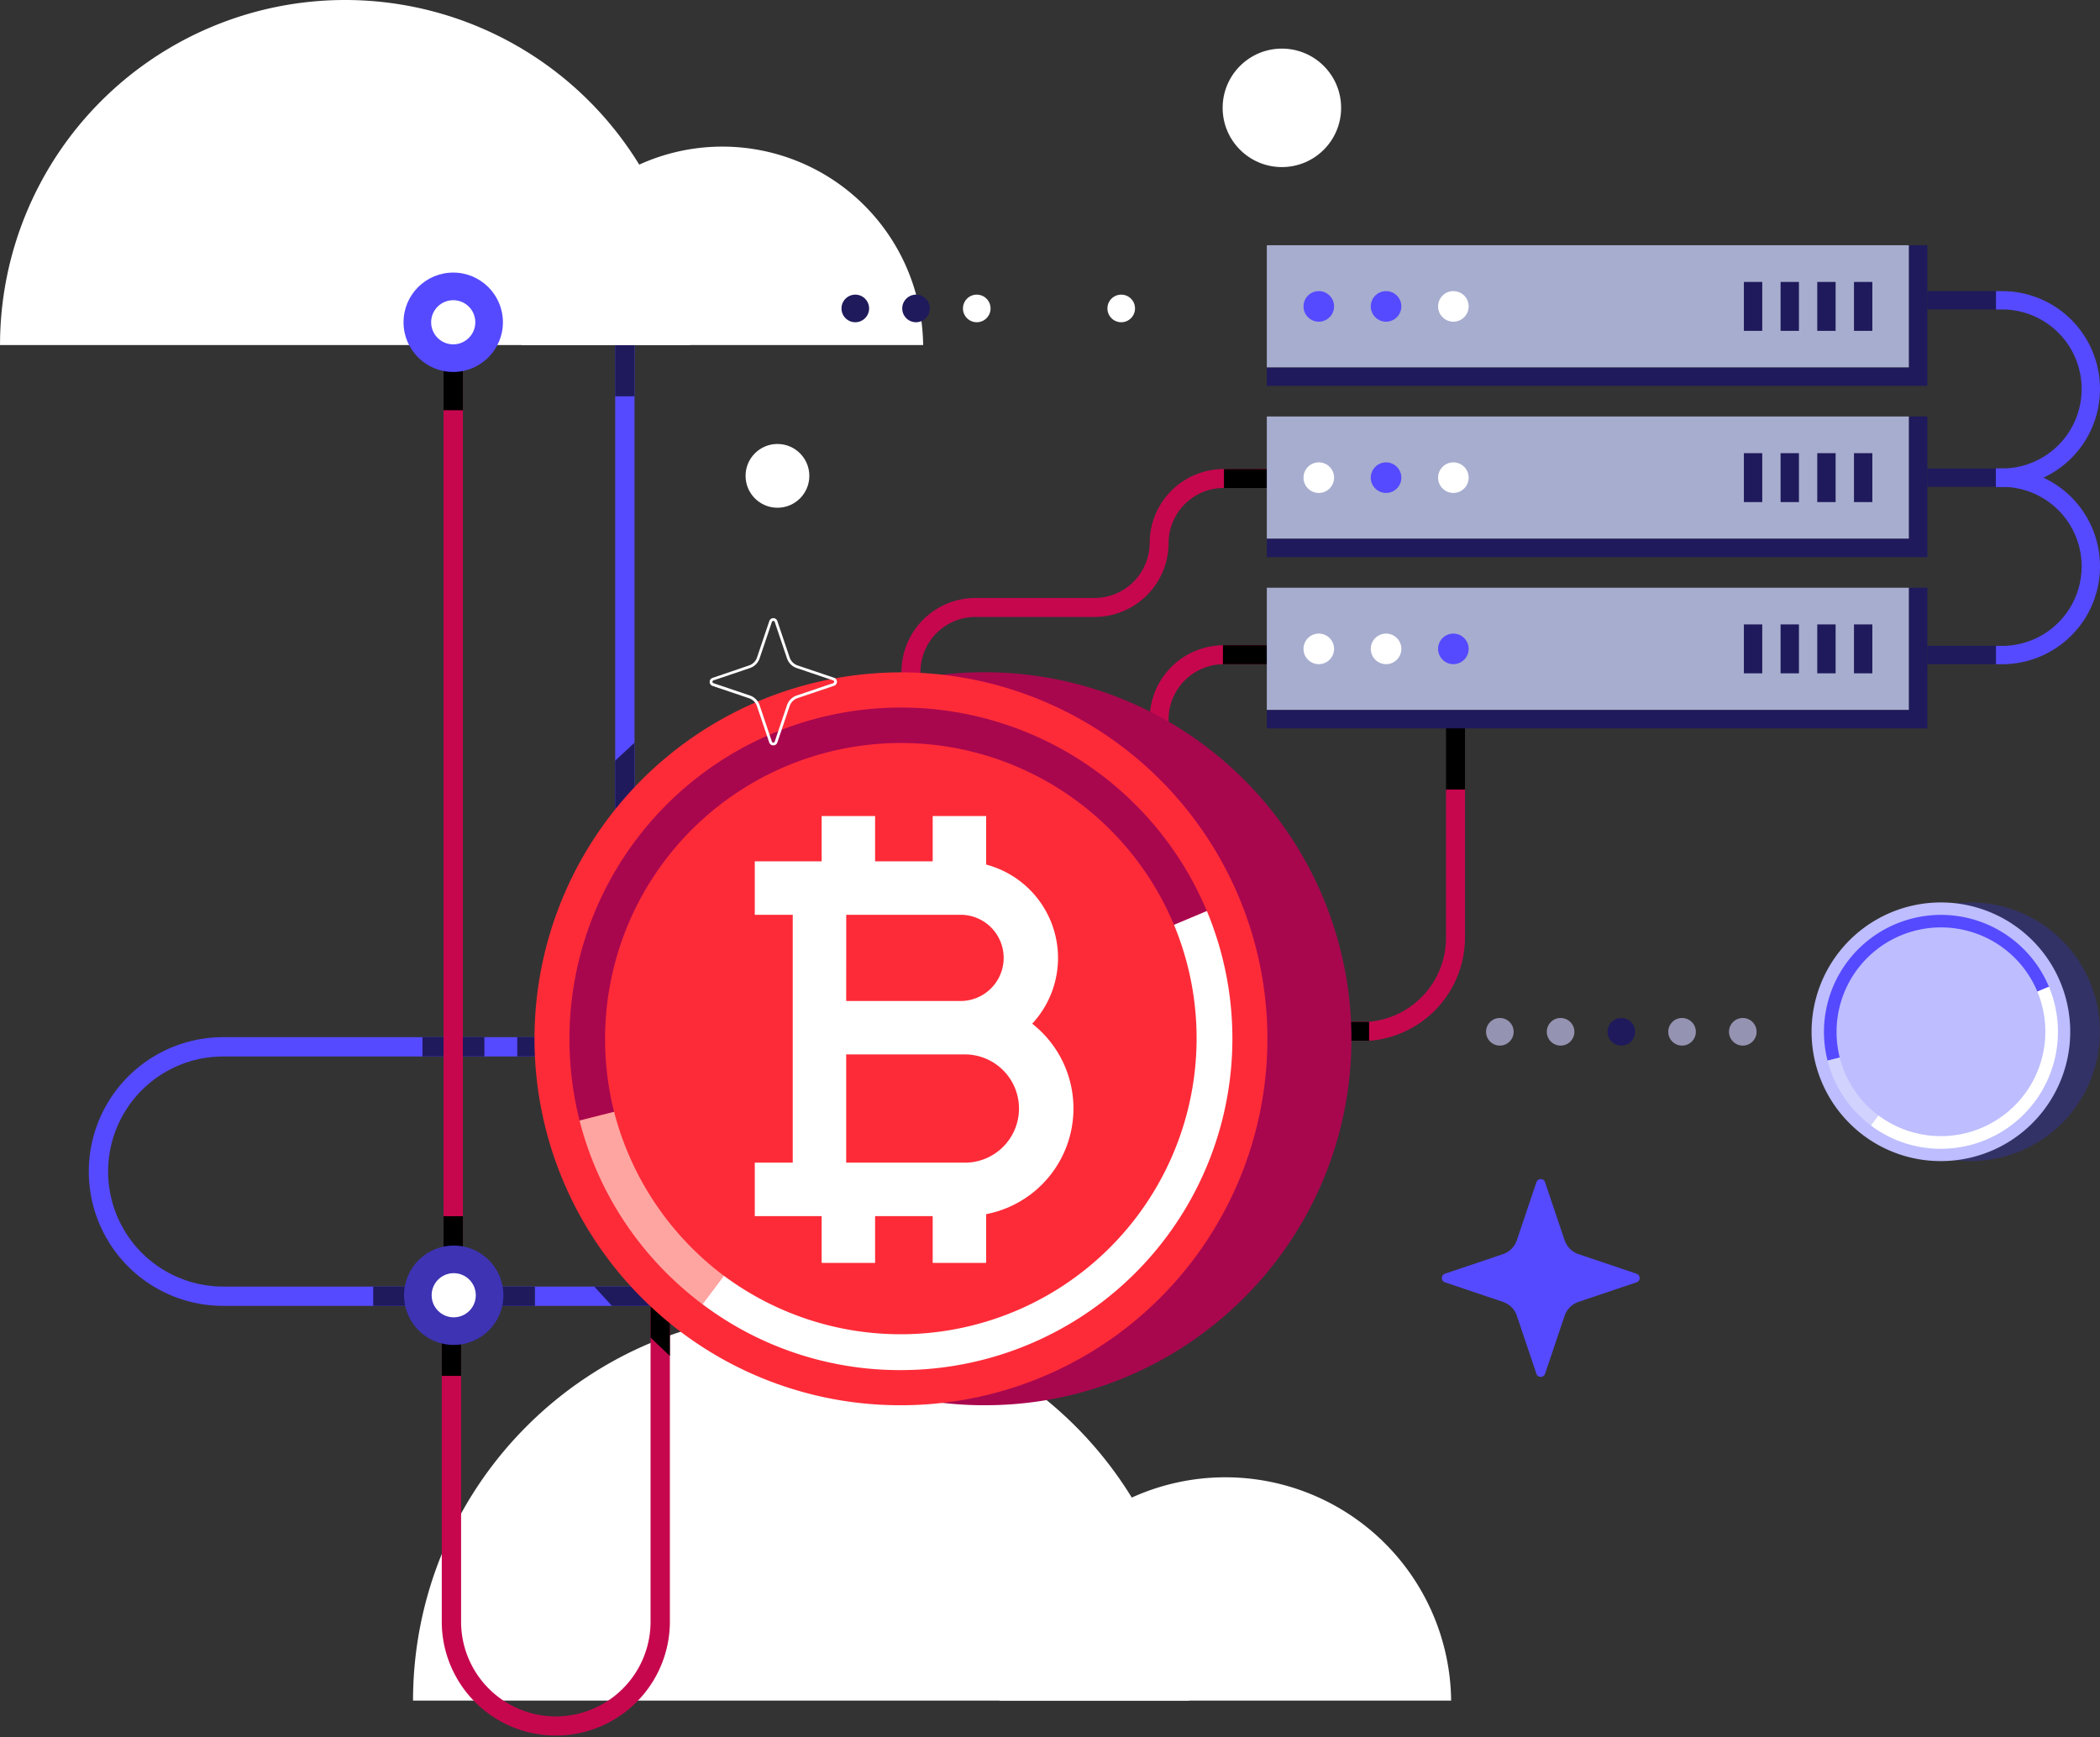 <svg xmlns="http://www.w3.org/2000/svg" viewBox="0 0 760.72 629.38"><rect x="0" y="0" width="760.72" height="629.38" fill="#333333" stroke="none"/><defs><style>.cls-1{fill:#fff;}.cls-2{fill:#c6074e;}.cls-3{fill:none;}.cls-4{fill:#333266;}.cls-5{fill:#bdbdff;}.cls-6{fill:#554aff;}.cls-7{fill:#d2d2ff;}.cls-8{fill:#9593b2;}.cls-9{fill:#1f1a5c;}.cls-10{fill:#a7adce;}.cls-11{fill:#a8074e;}.cls-12{fill:#fd2b38;}.cls-13{fill:#ffa5a1;}.cls-14{fill:#3d33b3;}</style></defs><g id="Layer_2" data-name="Layer 2"><g id="Слой_7" data-name="Слой 7"><path class="cls-1" d="M461.41,699.45a140.57,140.57,0,0,0-281.14,0Z" transform="translate(-30.65 -83.37)"/><path class="cls-1" d="M556.32,699.45a81.8,81.8,0,0,0-163.59,0Z" transform="translate(-30.65 -83.37)"/><circle class="cls-1" cx="464.36" cy="39.07" r="21.46"/><circle class="cls-1" cx="281.63" cy="172.39" r="11.55"/><path class="cls-2" d="M266.31,553.44v118a34.32,34.32,0,0,1-68.63,0V550.89h-7V671.44a41.32,41.32,0,0,0,82.63,0v-118Z" transform="translate(-30.65 -83.37)"/><polygon class="cls-3" points="370.02 216.78 358.06 216.78 358.75 223.38 369.79 223.38 370.02 216.78"/><path class="cls-2" d="M473.92,253.29a26.83,26.83,0,0,0-26.8,26.8A20,20,0,0,1,427.19,300H400.8v0H384a26.83,26.83,0,0,0-26.8,26.8,20.11,20.11,0,0,1-.63,5l0,.13,6.77,1.26,0-.12a26.45,26.45,0,0,0,.75-6.28A19.94,19.94,0,0,1,384,306.87h5.27v0h37.9a26.83,26.83,0,0,0,26.8-26.8,20,20,0,0,1,19.93-19.92h16.77v-6.88Z" transform="translate(-30.65 -83.37)"/><polyline points="523.82 286.69 523.82 263.51 530.69 263.51 530.69 286.69"/><path class="cls-2" d="M554.46,369.4v53.74a30.51,30.51,0,0,1-27.8,30.38c-1.41.08-224.82.12-227.08.12h-.25v6.87h.25c2.26,0,226.28,0,227.45-.12a37.57,37.57,0,0,0,34.31-37.25V369.4Z" transform="translate(-30.65 -83.37)"/><path class="cls-2" d="M473.92,317.13a26.83,26.83,0,0,0-26.8,26.8,20,20,0,0,1-19.93,19.93H388.71v.25h0l.67,6.49h0v.13h37.79a26.83,26.83,0,0,0,26.8-26.8A20,20,0,0,1,473.92,324h16.77v-6.87Z" transform="translate(-30.65 -83.37)"/><rect x="472.75" y="370.18" width="23.2" height="6.84"/><rect x="443.38" y="169.93" width="18.24" height="6.87"/><rect x="443" y="233.76" width="18.62" height="6.87"/><polygon points="242.66 491.23 235.66 484.58 235.66 473.1 242.66 473.1 242.66 491.23"/><rect x="160.03" y="478.77" width="7" height="19.67"/><path class="cls-4" d="M711.37,490.29A46.85,46.85,0,1,1,744.51,504,46.57,46.57,0,0,1,711.37,490.29Z" transform="translate(-30.65 -83.37)"/><path class="cls-5" d="M700.62,490.29A46.85,46.85,0,1,1,733.77,504,46.57,46.57,0,0,1,700.62,490.29Z" transform="translate(-30.65 -83.37)"/><path class="cls-6" d="M692.68,467.63a42.72,42.72,0,0,1-1.3-10.47,42.39,42.39,0,0,1,81.5-16.31l-4.2,1.75a37.83,37.83,0,0,0-72.74,14.56,38.49,38.49,0,0,0,1.15,9.35Z" transform="translate(-30.65 -83.37)"/><path class="cls-7" d="M708.38,491.11a44.37,44.37,0,0,1-4.59-4,42.28,42.28,0,0,1-11.11-19.5l4.41-1.12A37.78,37.78,0,0,0,707,483.9a39.3,39.3,0,0,0,4.1,3.56Z" transform="translate(-30.65 -83.37)"/><path class="cls-1" d="M733.75,499.54a42,42,0,0,1-25.37-8.43l2.73-3.65a37.85,37.85,0,0,0,57.57-44.86l4.2-1.75a42.39,42.39,0,0,1-39.13,58.69Z" transform="translate(-30.65 -83.37)"/><path class="cls-6" d="M602.48,555l21-7.08a1.64,1.64,0,0,0,0-3.12l-21-7.08a8.07,8.07,0,0,1-5.06-5.07l-7.08-21a1.65,1.65,0,0,0-3.13,0l-7.08,21a8.05,8.05,0,0,1-5.06,5.07l-21,7.08a1.65,1.65,0,0,0,0,3.12l21,7.08a8,8,0,0,1,5.06,5.06l7.08,21a1.65,1.65,0,0,0,3.13,0l7.08-21A8.06,8.06,0,0,1,602.48,555Z" transform="translate(-30.65 -83.37)"/><circle class="cls-8" cx="543.32" cy="373.79" r="5"/><circle class="cls-8" cx="565.32" cy="373.79" r="5"/><circle class="cls-9" cx="587.32" cy="373.79" r="5"/><circle class="cls-8" cx="609.32" cy="373.79" r="5"/><circle class="cls-8" cx="631.32" cy="373.79" r="5"/><rect class="cls-10" x="458.9" y="212.92" width="232.64" height="44.31"/><polygon class="cls-9" points="691.54 212.91 691.54 257.23 458.9 257.23 458.9 263.87 698.18 263.87 698.18 257.23 698.18 212.91 691.54 212.91"/><circle class="cls-1" cx="477.73" cy="235.07" r="5.54"/><circle class="cls-1" cx="502.1" cy="235.07" r="5.54"/><circle class="cls-6" cx="526.48" cy="235.07" r="5.54"/><rect class="cls-10" x="458.9" y="150.88" width="232.64" height="44.31"/><polygon class="cls-9" points="691.54 150.88 691.54 195.19 458.9 195.19 458.9 201.84 698.18 201.84 698.18 195.19 698.18 150.88 691.54 150.88"/><circle class="cls-1" cx="477.73" cy="173.04" r="5.54"/><circle class="cls-6" cx="502.1" cy="173.04" r="5.54"/><circle class="cls-1" cx="526.48" cy="173.04" r="5.54"/><rect class="cls-10" x="458.9" y="88.84" width="232.64" height="44.31"/><polygon class="cls-9" points="691.54 88.84 691.54 133.16 458.9 133.16 458.9 139.8 698.18 139.8 698.18 133.16 698.18 88.84 691.54 88.84"/><rect class="cls-9" x="671.6" y="226.21" width="6.65" height="17.72"/><rect class="cls-9" x="658.3" y="226.21" width="6.65" height="17.72"/><rect class="cls-9" x="645.01" y="226.21" width="6.65" height="17.72"/><rect class="cls-9" x="631.72" y="226.21" width="6.65" height="17.72"/><rect class="cls-9" x="671.6" y="164.17" width="6.65" height="17.72"/><rect class="cls-9" x="658.3" y="164.17" width="6.65" height="17.72"/><rect class="cls-9" x="645.01" y="164.17" width="6.65" height="17.72"/><rect class="cls-9" x="631.72" y="164.17" width="6.65" height="17.72"/><rect class="cls-9" x="671.6" y="102.14" width="6.65" height="17.72"/><rect class="cls-9" x="658.3" y="102.14" width="6.65" height="17.72"/><rect class="cls-9" x="645.01" y="102.14" width="6.65" height="17.72"/><rect class="cls-9" x="631.72" y="102.14" width="6.65" height="17.72"/><circle class="cls-6" cx="477.73" cy="111" r="5.54"/><circle class="cls-6" cx="502.1" cy="111" r="5.54"/><circle class="cls-1" cx="526.48" cy="111" r="5.54"/><rect class="cls-9" x="698.18" y="233.96" width="24.98" height="6.65"/><rect class="cls-9" x="698.18" y="169.71" width="24.98" height="6.65"/><rect class="cls-9" x="698.18" y="105.46" width="24.98" height="6.65"/><path class="cls-6" d="M755.92,324H753.7v-6.65h2.22a28.8,28.8,0,1,0,0-57.6H753.7v-6.65h2.22a35.45,35.45,0,1,1,0,70.9Z" transform="translate(-30.65 -83.37)"/><path class="cls-6" d="M755.92,259.73H753.7v-6.65h2.22a28.8,28.8,0,1,0,0-57.6H753.7v-6.65h2.22a35.45,35.45,0,1,1,0,70.9Z" transform="translate(-30.65 -83.37)"/><rect class="cls-6" x="178.47" y="466.08" width="60.67" height="7"/><polygon class="cls-9" points="239.28 473.08 221.67 473.08 215.27 466.08 239.28 466.08 239.28 473.08"/><path class="cls-6" d="M190.32,556.45H111.49a48.67,48.67,0,1,1,0-97.34H232a21.52,21.52,0,0,0,21.5-21.5V186.45A21.53,21.53,0,0,0,232,165H195.82v-7H232a28.54,28.54,0,0,1,28.5,28.5V437.61a28.53,28.53,0,0,1-28.5,28.5H111.49a41.67,41.67,0,0,0,0,83.34h78.83Z" transform="translate(-30.65 -83.37)"/><rect class="cls-9" x="222.83" y="119.56" width="7" height="24.01"/><rect class="cls-9" x="153.04" y="375.7" width="22.43" height="7"/><rect class="cls-9" x="187.37" y="375.7" width="22.43" height="7"/><rect class="cls-2" x="160.68" y="118.26" width="7" height="349.48"/><path class="cls-1" d="M280.66,208.37a125,125,0,0,0-250,0Z" transform="translate(-30.65 -83.37)"/><path class="cls-1" d="M365.06,208.37a72.74,72.74,0,0,0-145.47,0Z" transform="translate(-30.65 -83.37)"/><rect class="cls-9" x="135.19" y="466.08" width="24.01" height="7"/><polygon class="cls-9" points="222.84 303.06 222.84 275.58 229.84 269.08 229.84 303.06 222.84 303.06"/><rect class="cls-9" x="169.77" y="466.08" width="24.01" height="7"/><circle class="cls-9" cx="309.83" cy="111.74" r="5"/><circle class="cls-9" cx="331.83" cy="111.74" r="5"/><circle class="cls-1" cx="353.83" cy="111.74" r="5"/><circle class="cls-1" cx="406.16" cy="111.74" r="5"/><rect x="160.68" y="128.95" width="7" height="19.67"/><circle class="cls-6" cx="164.18" cy="116.75" r="18"/><circle class="cls-1" cx="164.18" cy="116.75" r="8"/><path class="cls-11" d="M293.56,553.54a132,132,0,0,1-38.91-93.9c0-73.21,59.54-132.76,132.75-132.74A132.85,132.85,0,0,1,520.2,459.7c0,73.21-59.53,132.76-132.74,132.75A132,132,0,0,1,293.56,553.54Z" transform="translate(-30.65 -83.37)"/><path class="cls-12" d="M263.12,553.54A132.75,132.75,0,1,1,357,592.45,132,132,0,0,1,263.12,553.54Z" transform="translate(-30.65 -83.37)"/><path class="cls-11" d="M240.6,489.32a121.25,121.25,0,0,1-3.67-29.65,120.11,120.11,0,0,1,230.91-46.23l-11.91,5a107.18,107.18,0,0,0-206.09,41.26,108.2,108.2,0,0,0,3.27,26.48Z" transform="translate(-30.65 -83.37)"/><path class="cls-13" d="M285.09,555.84a122.89,122.89,0,0,1-13-11.28,119.74,119.74,0,0,1-31.49-55.24l12.51-3.17a107.91,107.91,0,0,0,39.73,59.37Z" transform="translate(-30.65 -83.37)"/><path class="cls-1" d="M357,579.72a118.82,118.82,0,0,1-71.89-23.88l7.75-10.32A107.23,107.23,0,0,0,455.93,418.41l11.91-5A120.11,120.11,0,0,1,357,579.72Z" transform="translate(-30.65 -83.37)"/><path class="cls-1" d="M380.61,523.93H304.07V504.57h13.75v-89.8H304.07V395.41H379a35,35,0,0,1,25.56,58.82,39,39,0,0,1-23.93,69.7Zm-43.43-19.36h43.43a19.61,19.61,0,0,0,0-39.21H337.18Zm0-58.57H379a15.62,15.62,0,0,0,0-31.23h-41.8Z" transform="translate(-30.65 -83.37)"/><rect class="cls-1" x="297.64" y="295.63" width="19.36" height="26.09"/><rect class="cls-1" x="337.87" y="295.63" width="19.36" height="26.09"/><rect class="cls-1" x="297.64" y="430.88" width="19.36" height="26.63"/><rect class="cls-1" x="337.87" y="430.88" width="19.36" height="26.63"/><path class="cls-1" d="M310.78,353.4a1.52,1.52,0,0,1-1.46-1l-4.46-13.2a4.61,4.61,0,0,0-2.87-2.88l-13.21-4.46a1.53,1.53,0,0,1,0-2.91L302,324.44a4.6,4.6,0,0,0,2.87-2.87l4.46-13.21a1.53,1.53,0,0,1,2.91,0l4.46,13.21a4.61,4.61,0,0,0,2.88,2.87l13.2,4.46a1.53,1.53,0,0,1,0,2.91l-13.2,4.46a4.63,4.63,0,0,0-2.88,2.88l-4.46,13.2A1.5,1.5,0,0,1,310.78,353.4Zm0-45.09a.52.52,0,0,0-.51.37l-4.46,13.21a5.61,5.61,0,0,1-3.5,3.5l-13.21,4.46a.52.52,0,0,0-.37.51.53.53,0,0,0,.37.51l13.21,4.46a5.61,5.61,0,0,1,3.5,3.5l4.46,13.2a.52.52,0,0,0,.51.37.53.53,0,0,0,.51-.37l4.45-13.2a5.63,5.63,0,0,1,3.51-3.5l13.2-4.46a.53.53,0,0,0,.37-.51.52.52,0,0,0-.37-.51l-13.2-4.46a5.63,5.63,0,0,1-3.51-3.5l-4.45-13.21A.53.53,0,0,0,310.78,308.31Z" transform="translate(-30.65 -83.37)"/><rect x="160.68" y="440.6" width="7" height="19.67"/><circle class="cls-14" cx="164.36" cy="469.23" r="18"/><circle class="cls-1" cx="164.36" cy="469.23" r="8"/></g></g></svg>
